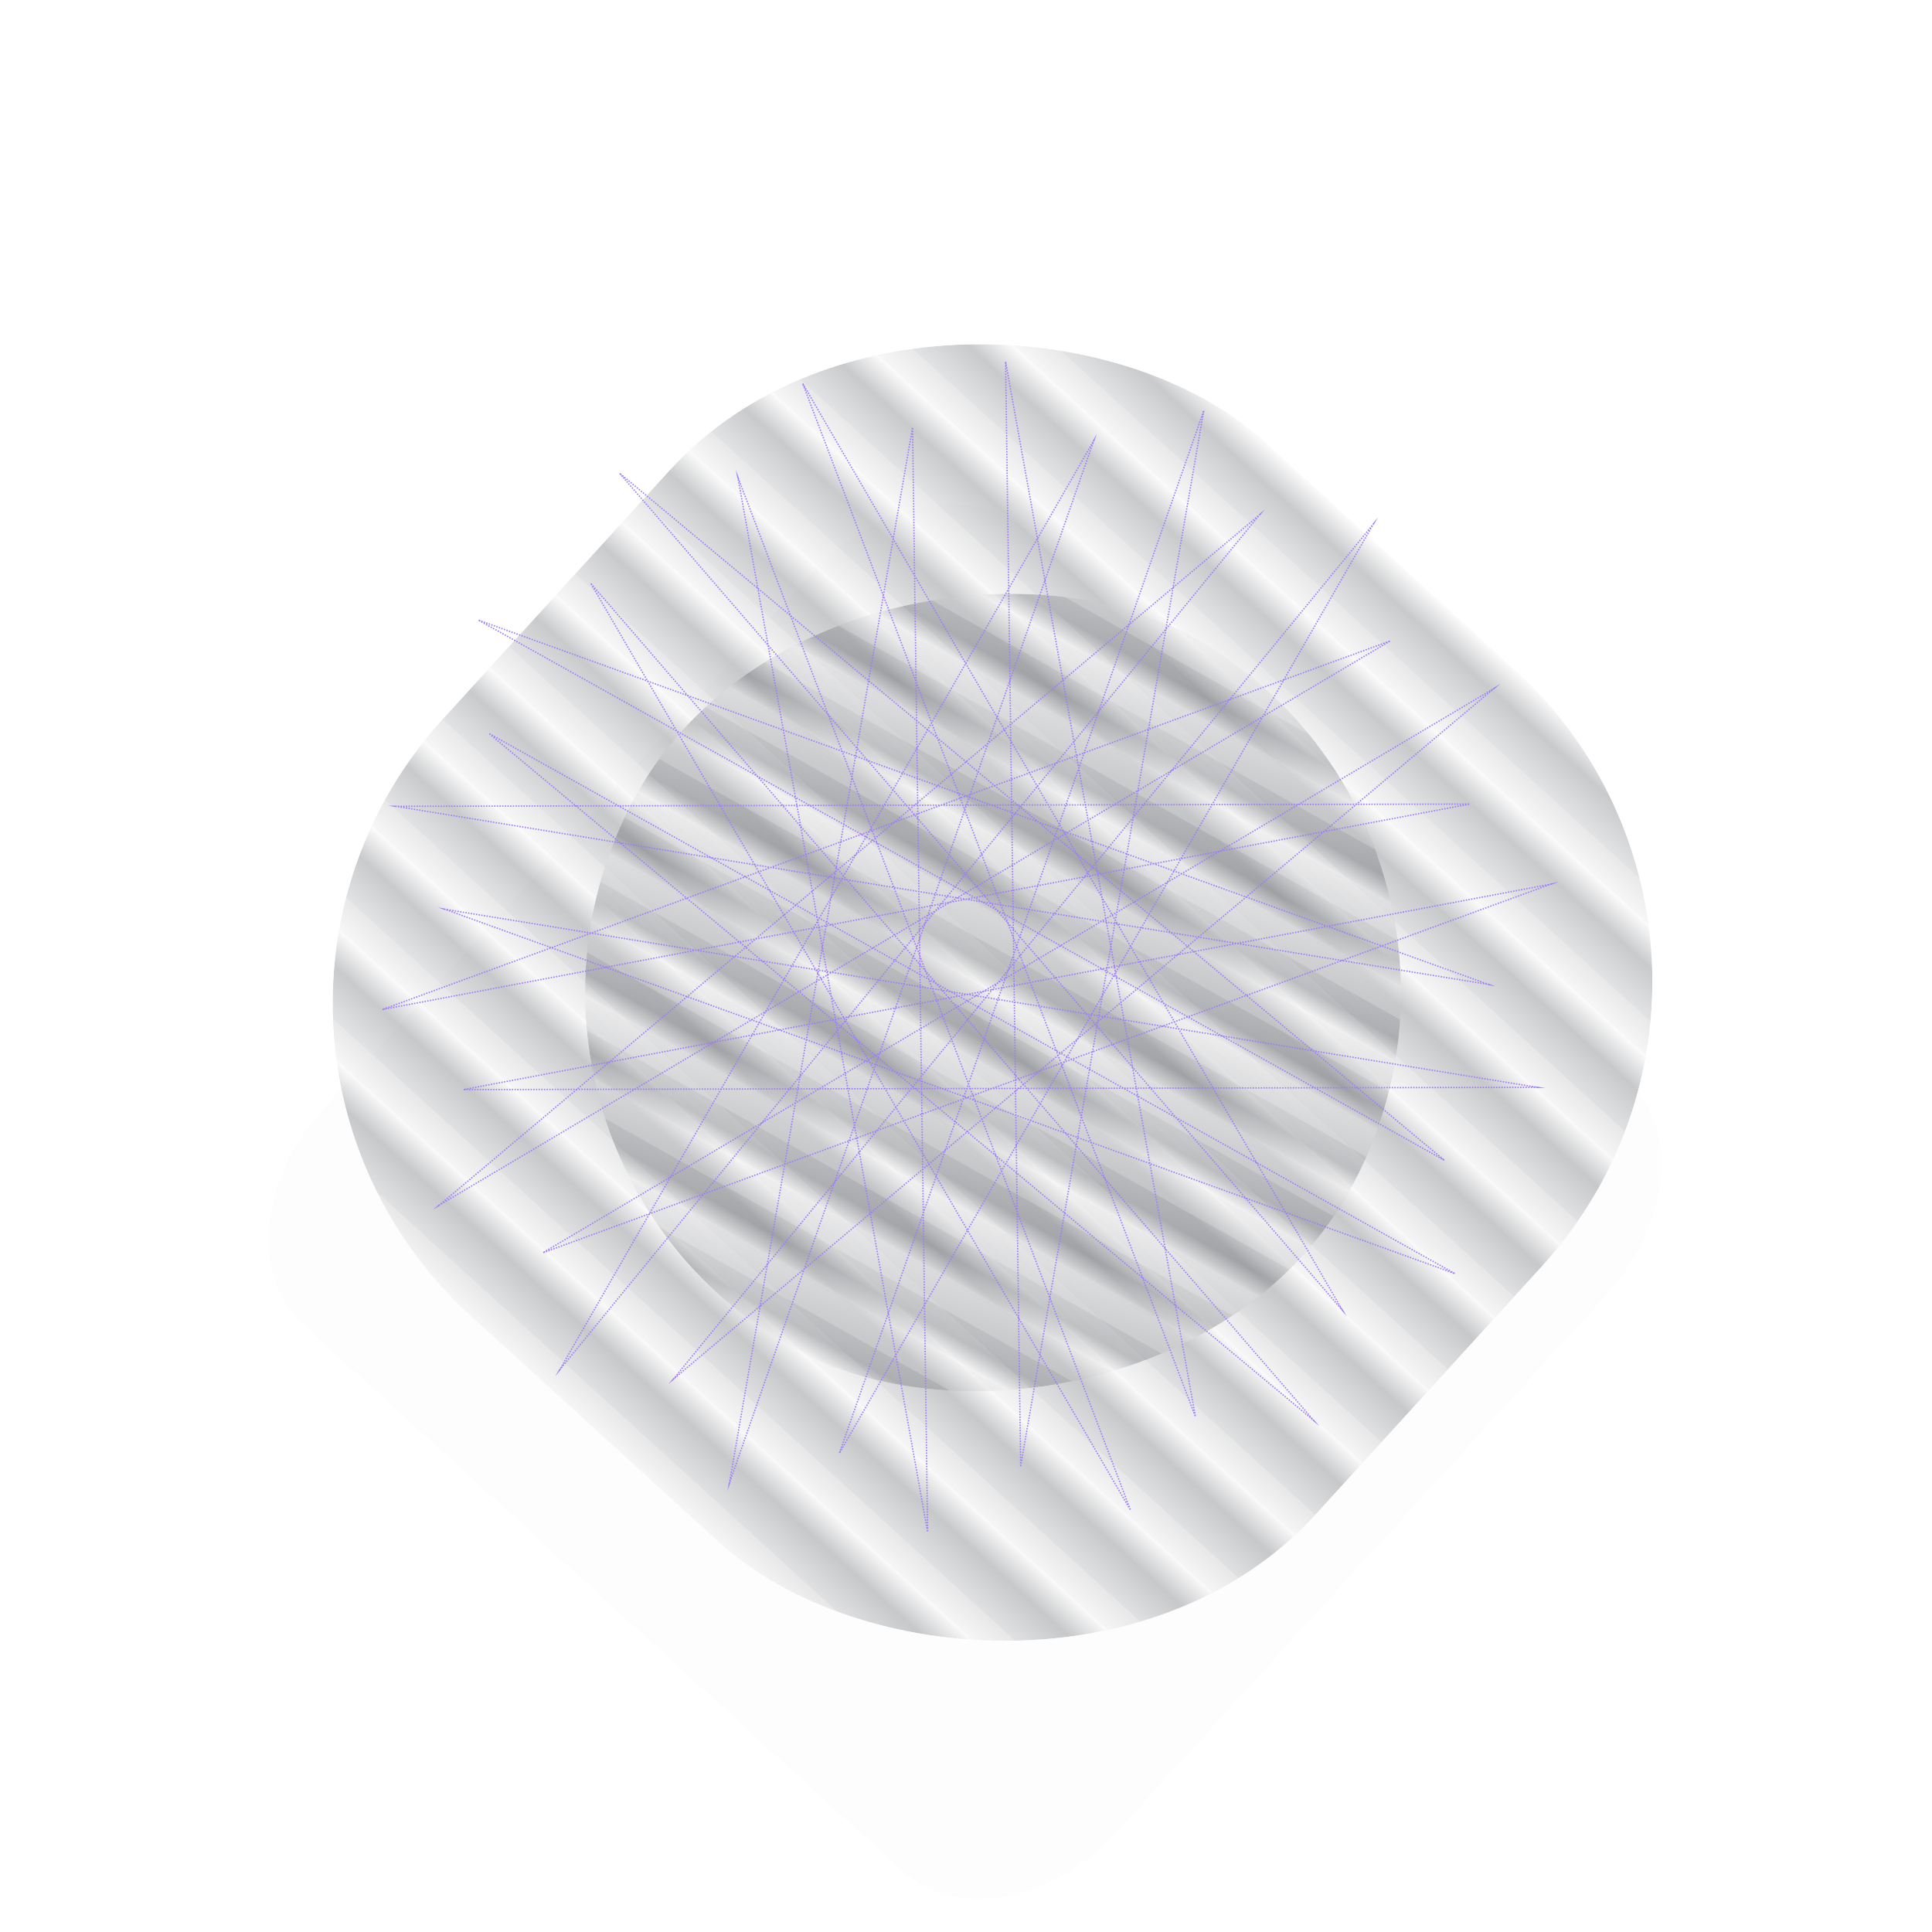 <svg width="549" height="549" viewBox="0 0 549 549" fill="none" xmlns="http://www.w3.org/2000/svg">
<g filter="url(#filter0_biiiiii_203_166)">
<path d="M86.409 309.648C71.124 295.712 73.641 268.064 92.032 247.894L230.979 95.505C249.369 75.336 276.668 70.283 291.953 84.219L462.031 239.295C477.316 253.232 474.798 280.88 456.408 301.05L317.461 453.438C299.071 473.608 271.772 478.661 256.487 464.724L86.409 309.648Z" fill="black" fill-opacity="0.01"/>
</g>
<g filter="url(#filter1_i_203_166)">
<g clip-path="url(#clip0_203_166)">
<rect x="37" y="284.972" width="335.575" height="335.575" rx="120" transform="rotate(-47.642 37 284.972)" fill="#A8A8A8" fill-opacity="0.05"/>
<g filter="url(#filter2_b_203_166)">
<mask id="path-3-inside-1_203_166" fill="white">
<path d="M55.842 264.308L303.814 490.406L284.972 511.071L37 284.972L55.842 264.308Z"/>
</mask>
<path d="M55.842 264.308L303.814 490.406L284.972 511.071L37 284.972L55.842 264.308Z" fill="url(#paint0_linear_203_166)" fill-opacity="0.2" style="mix-blend-mode:overlay"/>
<path d="M290.362 505.159L42.39 279.061L31.61 290.884L279.582 516.982L290.362 505.159Z" fill="white" fill-opacity="0.2" style="mix-blend-mode:overlay" mask="url(#path-3-inside-1_203_166)"/>
</g>
<g filter="url(#filter3_b_203_166)">
<mask id="path-5-inside-2_203_166" fill="white">
<path d="M74.683 243.643L322.655 469.742L303.814 490.406L55.842 264.308L74.683 243.643Z"/>
</mask>
<path d="M74.683 243.643L322.655 469.742L303.814 490.406L55.842 264.308L74.683 243.643Z" fill="url(#paint1_linear_203_166)" fill-opacity="0.2" style="mix-blend-mode:overlay"/>
<path d="M309.204 484.495L61.232 258.396L50.451 270.219L298.424 496.318L309.204 484.495Z" fill="white" fill-opacity="0.2" style="mix-blend-mode:overlay" mask="url(#path-5-inside-2_203_166)"/>
</g>
<g filter="url(#filter4_b_203_166)">
<mask id="path-7-inside-3_203_166" fill="white">
<path d="M93.525 222.979L341.497 449.078L322.655 469.742L74.683 243.643L93.525 222.979Z"/>
</mask>
<path d="M93.525 222.979L341.497 449.078L322.655 469.742L74.683 243.643L93.525 222.979Z" fill="url(#paint2_linear_203_166)" fill-opacity="0.2" style="mix-blend-mode:overlay"/>
<path d="M328.045 463.831L80.073 237.732L69.293 249.555L317.265 475.654L328.045 463.831Z" fill="white" fill-opacity="0.2" style="mix-blend-mode:overlay" mask="url(#path-7-inside-3_203_166)"/>
</g>
<g filter="url(#filter5_b_203_166)">
<mask id="path-9-inside-4_203_166" fill="white">
<path d="M112.366 202.315L360.338 428.413L341.497 449.078L93.525 222.979L112.366 202.315Z"/>
</mask>
<path d="M112.366 202.315L360.338 428.413L341.497 449.078L93.525 222.979L112.366 202.315Z" fill="url(#paint3_linear_203_166)" fill-opacity="0.2" style="mix-blend-mode:overlay"/>
<path d="M346.887 443.166L98.915 217.068L88.135 228.891L336.107 454.989L346.887 443.166Z" fill="white" fill-opacity="0.2" style="mix-blend-mode:overlay" mask="url(#path-9-inside-4_203_166)"/>
</g>
<g filter="url(#filter6_b_203_166)">
<mask id="path-11-inside-5_203_166" fill="white">
<path d="M131.208 181.65L379.18 407.749L360.338 428.413L112.366 202.315L131.208 181.65Z"/>
</mask>
<path d="M131.208 181.65L379.18 407.749L360.338 428.413L112.366 202.315L131.208 181.65Z" fill="url(#paint4_linear_203_166)" fill-opacity="0.2" style="mix-blend-mode:overlay"/>
<path d="M365.728 422.502L117.756 196.403L106.976 208.226L354.948 434.325L365.728 422.502Z" fill="white" fill-opacity="0.2" style="mix-blend-mode:overlay" mask="url(#path-11-inside-5_203_166)"/>
</g>
<g filter="url(#filter7_b_203_166)">
<mask id="path-13-inside-6_203_166" fill="white">
<path d="M150.049 160.986L398.021 387.085L379.18 407.749L131.208 181.65L150.049 160.986Z"/>
</mask>
<path d="M150.049 160.986L398.021 387.085L379.18 407.749L131.208 181.65L150.049 160.986Z" fill="url(#paint5_linear_203_166)" fill-opacity="0.2" style="mix-blend-mode:overlay"/>
<path d="M384.57 401.838L136.598 175.739L125.818 187.562L373.79 413.661L384.57 401.838Z" fill="white" fill-opacity="0.2" style="mix-blend-mode:overlay" mask="url(#path-13-inside-6_203_166)"/>
</g>
<g filter="url(#filter8_b_203_166)">
<mask id="path-15-inside-7_203_166" fill="white">
<path d="M168.891 140.322L416.863 366.42L398.022 387.085L150.049 160.986L168.891 140.322Z"/>
</mask>
<path d="M168.891 140.322L416.863 366.42L398.022 387.085L150.049 160.986L168.891 140.322Z" fill="url(#paint6_linear_203_166)" fill-opacity="0.2" style="mix-blend-mode:overlay"/>
<path d="M403.412 381.173L155.44 155.074L144.659 166.898L392.631 392.996L403.412 381.173Z" fill="white" fill-opacity="0.2" style="mix-blend-mode:overlay" mask="url(#path-15-inside-7_203_166)"/>
</g>
<g filter="url(#filter9_b_203_166)">
<mask id="path-17-inside-8_203_166" fill="white">
<path d="M187.733 119.657L435.705 345.756L416.863 366.42L168.891 140.322L187.733 119.657Z"/>
</mask>
<path d="M187.733 119.657L435.705 345.756L416.863 366.42L168.891 140.322L187.733 119.657Z" fill="url(#paint7_linear_203_166)" fill-opacity="0.2" style="mix-blend-mode:overlay"/>
<path d="M422.253 360.509L174.281 134.41L163.501 146.233L411.473 372.332L422.253 360.509Z" fill="white" fill-opacity="0.2" style="mix-blend-mode:overlay" mask="url(#path-17-inside-8_203_166)"/>
</g>
<g filter="url(#filter10_b_203_166)">
<mask id="path-19-inside-9_203_166" fill="white">
<path d="M206.574 98.993L454.546 325.092L435.705 345.756L187.733 119.657L206.574 98.993Z"/>
</mask>
<path d="M206.574 98.993L454.546 325.092L435.705 345.756L187.733 119.657L206.574 98.993Z" fill="url(#paint8_linear_203_166)" fill-opacity="0.2" style="mix-blend-mode:overlay"/>
<path d="M441.095 339.844L193.123 113.746L182.342 125.569L430.315 351.668L441.095 339.844Z" fill="white" fill-opacity="0.2" style="mix-blend-mode:overlay" mask="url(#path-19-inside-9_203_166)"/>
</g>
<g filter="url(#filter11_b_203_166)">
<mask id="path-21-inside-10_203_166" fill="white">
<path d="M225.416 78.329L473.388 304.427L454.546 325.092L206.574 98.993L225.416 78.329Z"/>
</mask>
<path d="M225.416 78.329L473.388 304.427L454.546 325.092L206.574 98.993L225.416 78.329Z" fill="url(#paint9_linear_203_166)" fill-opacity="0.2" style="mix-blend-mode:overlay"/>
<path d="M459.936 319.18L211.964 93.081L201.184 104.905L449.156 331.003L459.936 319.18Z" fill="white" fill-opacity="0.2" style="mix-blend-mode:overlay" mask="url(#path-21-inside-10_203_166)"/>
</g>
<g filter="url(#filter12_b_203_166)">
<mask id="path-23-inside-11_203_166" fill="white">
<path d="M244.257 57.664L492.229 283.763L473.388 304.427L225.416 78.329L244.257 57.664Z"/>
</mask>
<path d="M244.257 57.664L492.229 283.763L473.388 304.427L225.416 78.329L244.257 57.664Z" fill="url(#paint10_linear_203_166)" fill-opacity="0.2" style="mix-blend-mode:overlay"/>
<path d="M478.778 298.516L230.806 72.417L220.026 84.24L467.998 310.339L478.778 298.516Z" fill="white" fill-opacity="0.2" style="mix-blend-mode:overlay" mask="url(#path-23-inside-11_203_166)"/>
</g>
<g filter="url(#filter13_b_203_166)">
<mask id="path-25-inside-12_203_166" fill="white">
<path d="M263.099 37L511.071 263.099L492.229 283.763L244.257 57.664L263.099 37Z"/>
</mask>
<path d="M263.099 37L511.071 263.099L492.229 283.763L244.257 57.664L263.099 37Z" fill="url(#paint11_linear_203_166)" fill-opacity="0.2" style="mix-blend-mode:overlay"/>
<path d="M497.619 277.851L249.647 51.753L238.867 63.576L486.839 289.675L497.619 277.851Z" fill="white" fill-opacity="0.2" style="mix-blend-mode:overlay" mask="url(#path-25-inside-12_203_166)"/>
</g>
</g>
</g>
<g filter="url(#filter14_i_203_166)">
<g clip-path="url(#clip1_203_166)">
<rect x="432.063" y="229.823" width="231.852" height="231.852" rx="115.926" transform="rotate(119.358 432.063 229.823)" fill="#A8A8A8" fill-opacity="0.05"/>
<g filter="url(#filter15_b_203_166)">
<mask id="path-28-inside-13_203_166" fill="white">
<path d="M422.59 246.663L220.515 132.993L229.987 116.153L432.063 229.823L422.59 246.663Z"/>
</mask>
<path d="M422.59 246.663L220.515 132.993L229.987 116.153L432.063 229.823L422.59 246.663Z" fill="url(#paint12_linear_203_166)" fill-opacity="0.2" style="mix-blend-mode:overlay"/>
<path d="M226.065 123.126L428.141 236.796L435.985 222.851L233.909 109.181L226.065 123.126Z" fill="white" fill-opacity="0.2" style="mix-blend-mode:overlay" mask="url(#path-28-inside-13_203_166)"/>
</g>
<g filter="url(#filter16_b_203_166)">
<mask id="path-30-inside-14_203_166" fill="white">
<path d="M413.118 263.503L211.042 149.833L220.515 132.993L422.59 246.663L413.118 263.503Z"/>
</mask>
<path d="M413.118 263.503L211.042 149.833L220.515 132.993L422.59 246.663L413.118 263.503Z" fill="url(#paint13_linear_203_166)" fill-opacity="0.2" style="mix-blend-mode:overlay"/>
<path d="M216.592 139.966L418.668 253.635L426.512 239.69L224.437 126.02L216.592 139.966Z" fill="white" fill-opacity="0.2" style="mix-blend-mode:overlay" mask="url(#path-30-inside-14_203_166)"/>
</g>
<g filter="url(#filter17_b_203_166)">
<mask id="path-32-inside-15_203_166" fill="white">
<path d="M403.645 280.342L201.57 166.672L211.042 149.833L413.118 263.503L403.645 280.342Z"/>
</mask>
<path d="M403.645 280.342L201.57 166.672L211.042 149.833L413.118 263.503L403.645 280.342Z" fill="url(#paint14_linear_203_166)" fill-opacity="0.2" style="mix-blend-mode:overlay"/>
<path d="M207.12 156.805L409.196 270.475L417.04 256.53L214.964 142.86L207.12 156.805Z" fill="white" fill-opacity="0.2" style="mix-blend-mode:overlay" mask="url(#path-32-inside-15_203_166)"/>
</g>
<g filter="url(#filter18_b_203_166)">
<mask id="path-34-inside-16_203_166" fill="white">
<path d="M394.173 297.182L192.097 183.512L201.57 166.672L403.645 280.342L394.173 297.182Z"/>
</mask>
<path d="M394.173 297.182L192.097 183.512L201.57 166.672L403.645 280.342L394.173 297.182Z" fill="url(#paint15_linear_203_166)" fill-opacity="0.2" style="mix-blend-mode:overlay"/>
<path d="M197.648 173.645L399.723 287.315L407.567 273.37L205.492 159.7L197.648 173.645Z" fill="white" fill-opacity="0.2" style="mix-blend-mode:overlay" mask="url(#path-34-inside-16_203_166)"/>
</g>
<g filter="url(#filter19_b_203_166)">
<mask id="path-36-inside-17_203_166" fill="white">
<path d="M384.7 314.021L182.625 200.351L192.097 183.512L394.173 297.182L384.7 314.021Z"/>
</mask>
<path d="M384.7 314.021L182.625 200.351L192.097 183.512L394.173 297.182L384.7 314.021Z" fill="url(#paint16_linear_203_166)" fill-opacity="0.2" style="mix-blend-mode:overlay"/>
<path d="M188.175 190.484L390.251 304.154L398.095 290.209L196.019 176.539L188.175 190.484Z" fill="white" fill-opacity="0.2" style="mix-blend-mode:overlay" mask="url(#path-36-inside-17_203_166)"/>
</g>
<g filter="url(#filter20_b_203_166)">
<mask id="path-38-inside-18_203_166" fill="white">
<path d="M375.228 330.861L173.152 217.191L182.625 200.351L384.7 314.021L375.228 330.861Z"/>
</mask>
<path d="M375.228 330.861L173.152 217.191L182.625 200.351L384.7 314.021L375.228 330.861Z" fill="url(#paint17_linear_203_166)" fill-opacity="0.2" style="mix-blend-mode:overlay"/>
<path d="M178.703 207.324L380.778 320.994L388.622 307.049L186.547 193.379L178.703 207.324Z" fill="white" fill-opacity="0.2" style="mix-blend-mode:overlay" mask="url(#path-38-inside-18_203_166)"/>
</g>
<g filter="url(#filter21_b_203_166)">
<mask id="path-40-inside-19_203_166" fill="white">
<path d="M365.755 347.701L163.68 234.031L173.152 217.191L375.228 330.861L365.755 347.701Z"/>
</mask>
<path d="M365.755 347.701L163.68 234.031L173.152 217.191L375.228 330.861L365.755 347.701Z" fill="url(#paint18_linear_203_166)" fill-opacity="0.2" style="mix-blend-mode:overlay"/>
<path d="M169.23 224.164L371.306 337.834L379.15 323.888L177.074 210.219L169.23 224.164Z" fill="white" fill-opacity="0.2" style="mix-blend-mode:overlay" mask="url(#path-40-inside-19_203_166)"/>
</g>
<g filter="url(#filter22_b_203_166)">
<mask id="path-42-inside-20_203_166" fill="white">
<path d="M356.283 364.54L154.207 250.87L163.68 234.031L365.755 347.701L356.283 364.54Z"/>
</mask>
<path d="M356.283 364.54L154.207 250.87L163.68 234.031L365.755 347.701L356.283 364.54Z" fill="url(#paint19_linear_203_166)" fill-opacity="0.2" style="mix-blend-mode:overlay"/>
<path d="M159.758 241.003L361.833 354.673L369.677 340.728L167.602 227.058L159.758 241.003Z" fill="white" fill-opacity="0.2" style="mix-blend-mode:overlay" mask="url(#path-42-inside-20_203_166)"/>
</g>
<g filter="url(#filter23_b_203_166)">
<mask id="path-44-inside-21_203_166" fill="white">
<path d="M346.81 381.38L144.735 267.71L154.207 250.87L356.283 364.54L346.81 381.38Z"/>
</mask>
<path d="M346.81 381.38L144.735 267.71L154.207 250.87L356.283 364.54L346.81 381.38Z" fill="url(#paint20_linear_203_166)" fill-opacity="0.2" style="mix-blend-mode:overlay"/>
<path d="M150.285 257.843L352.361 371.513L360.205 357.568L158.129 243.898L150.285 257.843Z" fill="white" fill-opacity="0.2" style="mix-blend-mode:overlay" mask="url(#path-44-inside-21_203_166)"/>
</g>
<g filter="url(#filter24_b_203_166)">
<mask id="path-46-inside-22_203_166" fill="white">
<path d="M337.338 398.22L135.262 284.55L144.735 267.71L346.81 381.38L337.338 398.22Z"/>
</mask>
<path d="M337.338 398.22L135.262 284.55L144.735 267.71L346.81 381.38L337.338 398.22Z" fill="url(#paint21_linear_203_166)" fill-opacity="0.2" style="mix-blend-mode:overlay"/>
<path d="M140.813 274.683L342.888 388.352L350.732 374.407L148.657 260.737L140.813 274.683Z" fill="white" fill-opacity="0.2" style="mix-blend-mode:overlay" mask="url(#path-46-inside-22_203_166)"/>
</g>
<g filter="url(#filter25_b_203_166)">
<mask id="path-48-inside-23_203_166" fill="white">
<path d="M327.865 415.059L125.79 301.389L135.262 284.55L337.338 398.22L327.865 415.059Z"/>
</mask>
<path d="M327.865 415.059L125.79 301.389L135.262 284.55L337.338 398.22L327.865 415.059Z" fill="url(#paint22_linear_203_166)" fill-opacity="0.2" style="mix-blend-mode:overlay"/>
<path d="M131.34 291.522L333.416 405.192L341.26 391.247L139.184 277.577L131.34 291.522Z" fill="white" fill-opacity="0.2" style="mix-blend-mode:overlay" mask="url(#path-48-inside-23_203_166)"/>
</g>
<g filter="url(#filter26_b_203_166)">
<mask id="path-50-inside-24_203_166" fill="white">
<path d="M318.393 431.899L116.317 318.229L125.79 301.389L327.865 415.059L318.393 431.899Z"/>
</mask>
<path d="M318.393 431.899L116.317 318.229L125.79 301.389L327.865 415.059L318.393 431.899Z" fill="url(#paint23_linear_203_166)" fill-opacity="0.2" style="mix-blend-mode:overlay"/>
<path d="M121.868 308.362L323.943 422.032L331.787 408.087L129.712 294.417L121.868 308.362Z" fill="white" fill-opacity="0.2" style="mix-blend-mode:overlay" mask="url(#path-50-inside-24_203_166)"/>
</g>
</g>
</g>
<g filter="url(#filter27_biiiiii_203_166)">
<rect x="380.811" y="380.527" width="213.548" height="213.548" rx="106.774" transform="rotate(-180 380.811 380.527)" fill="white" fill-opacity="0.01"/>
</g>
<path fill-rule="evenodd" clip-rule="evenodd" d="M290.03 416.643L342.076 116.649L238.523 412.931L390.269 148.898L191.378 391.866L424.519 195.64L154.278 355.987L440.696 251.236L131.7 309.623L436.847 308.98L126.367 258.365L413.438 361.909L138.921 208.396L373.293 403.637L167.85 165.742L321.252 429.133L209.662 135.55L263.593 435.32L259.316 121.459L207.27 421.453L310.823 125.171L159.077 389.204L357.968 146.236L124.827 342.462L395.068 182.115L108.65 286.867L417.646 228.479L112.499 229.122L422.979 279.737L135.908 176.193L410.425 329.706L176.053 134.465L381.496 372.36L228.094 108.969L339.684 402.552L285.753 102.782L290.03 416.643Z" stroke="#9C7BFF" stroke-width="0.378" stroke-miterlimit="22.926" stroke-dasharray="0.38 0.38"/>
<defs>
<filter id="filter0_biiiiii_203_166" x="-23.592" y="-23.655" width="595.624" height="596.253" filterUnits="userSpaceOnUse" color-interpolation-filters="sRGB">
<feFlood flood-opacity="0" result="BackgroundImageFix"/>
<feGaussianBlur in="BackgroundImageFix" stdDeviation="50"/>
<feComposite in2="SourceAlpha" operator="in" result="effect1_backgroundBlur_203_166"/>
<feBlend mode="normal" in="SourceGraphic" in2="effect1_backgroundBlur_203_166" result="shape"/>
<feColorMatrix in="SourceAlpha" type="matrix" values="0 0 0 0 0 0 0 0 0 0 0 0 0 0 0 0 0 0 127 0" result="hardAlpha"/>
<feOffset dy="1"/>
<feGaussianBlur stdDeviation="20"/>
<feComposite in2="hardAlpha" operator="arithmetic" k2="-1" k3="1"/>
<feColorMatrix type="matrix" values="0 0 0 0 0.89 0 0 0 0 0.929 0 0 0 0 0.937 0 0 0 0.2 0"/>
<feBlend mode="normal" in2="shape" result="effect2_innerShadow_203_166"/>
<feColorMatrix in="SourceAlpha" type="matrix" values="0 0 0 0 0 0 0 0 0 0 0 0 0 0 0 0 0 0 127 0" result="hardAlpha"/>
<feOffset dy="4"/>
<feGaussianBlur stdDeviation="9"/>
<feComposite in2="hardAlpha" operator="arithmetic" k2="-1" k3="1"/>
<feColorMatrix type="matrix" values="0 0 0 0 0.604 0 0 0 0 0.573 0 0 0 0 0.824 0 0 0 0.3 0"/>
<feBlend mode="normal" in2="effect2_innerShadow_203_166" result="effect3_innerShadow_203_166"/>
<feColorMatrix in="SourceAlpha" type="matrix" values="0 0 0 0 0 0 0 0 0 0 0 0 0 0 0 0 0 0 127 0" result="hardAlpha"/>
<feOffset dy="98"/>
<feGaussianBlur stdDeviation="50"/>
<feComposite in2="hardAlpha" operator="arithmetic" k2="-1" k3="1"/>
<feColorMatrix type="matrix" values="0 0 0 0 0.792 0 0 0 0 0.675 0 0 0 0 1 0 0 0 0.3 0"/>
<feBlend mode="normal" in2="effect3_innerShadow_203_166" result="effect4_innerShadow_203_166"/>
<feColorMatrix in="SourceAlpha" type="matrix" values="0 0 0 0 0 0 0 0 0 0 0 0 0 0 0 0 0 0 127 0" result="hardAlpha"/>
<feOffset dy="-82"/>
<feGaussianBlur stdDeviation="34"/>
<feComposite in2="hardAlpha" operator="arithmetic" k2="-1" k3="1"/>
<feColorMatrix type="matrix" values="0 0 0 0 0.376 0 0 0 0 0.267 0 0 0 0 0.565 0 0 0 0.3 0"/>
<feBlend mode="normal" in2="effect4_innerShadow_203_166" result="effect5_innerShadow_203_166"/>
<feColorMatrix in="SourceAlpha" type="matrix" values="0 0 0 0 0 0 0 0 0 0 0 0 0 0 0 0 0 0 127 0" result="hardAlpha"/>
<feOffset dy="7"/>
<feGaussianBlur stdDeviation="5.5"/>
<feComposite in2="hardAlpha" operator="arithmetic" k2="-1" k3="1"/>
<feColorMatrix type="matrix" values="0 0 0 0 1 0 0 0 0 1 0 0 0 0 1 0 0 0 1 0"/>
<feBlend mode="normal" in2="effect5_innerShadow_203_166" result="effect6_innerShadow_203_166"/>
<feColorMatrix in="SourceAlpha" type="matrix" values="0 0 0 0 0 0 0 0 0 0 0 0 0 0 0 0 0 0 127 0" result="hardAlpha"/>
<feOffset dy="39"/>
<feGaussianBlur stdDeviation="28"/>
<feComposite in2="hardAlpha" operator="arithmetic" k2="-1" k3="1"/>
<feColorMatrix type="matrix" values="0 0 0 0 1 0 0 0 0 1 0 0 0 0 1 0 0 0 0.5 0"/>
<feBlend mode="normal" in2="effect6_innerShadow_203_166" result="effect7_innerShadow_203_166"/>
</filter>
<filter id="filter1_i_203_166" x="37" y="37" width="478.071" height="478.071" filterUnits="userSpaceOnUse" color-interpolation-filters="sRGB">
<feFlood flood-opacity="0" result="BackgroundImageFix"/>
<feBlend mode="normal" in="SourceGraphic" in2="BackgroundImageFix" result="shape"/>
<feColorMatrix in="SourceAlpha" type="matrix" values="0 0 0 0 0 0 0 0 0 0 0 0 0 0 0 0 0 0 127 0" result="hardAlpha"/>
<feOffset dx="8" dy="8"/>
<feGaussianBlur stdDeviation="2"/>
<feComposite in2="hardAlpha" operator="arithmetic" k2="-1" k3="1"/>
<feColorMatrix type="matrix" values="0 0 0 0 1 0 0 0 0 1 0 0 0 0 1 0 0 0 0.3 0"/>
<feBlend mode="overlay" in2="shape" result="effect1_innerShadow_203_166"/>
</filter>
<filter id="filter2_b_203_166" x="-363" y="-135.692" width="1066.81" height="1046.76" filterUnits="userSpaceOnUse" color-interpolation-filters="sRGB">
<feFlood flood-opacity="0" result="BackgroundImageFix"/>
<feGaussianBlur in="BackgroundImageFix" stdDeviation="200"/>
<feComposite in2="SourceAlpha" operator="in" result="effect1_backgroundBlur_203_166"/>
<feBlend mode="normal" in="SourceGraphic" in2="effect1_backgroundBlur_203_166" result="shape"/>
</filter>
<filter id="filter3_b_203_166" x="-344.158" y="-156.357" width="1066.81" height="1046.76" filterUnits="userSpaceOnUse" color-interpolation-filters="sRGB">
<feFlood flood-opacity="0" result="BackgroundImageFix"/>
<feGaussianBlur in="BackgroundImageFix" stdDeviation="200"/>
<feComposite in2="SourceAlpha" operator="in" result="effect1_backgroundBlur_203_166"/>
<feBlend mode="normal" in="SourceGraphic" in2="effect1_backgroundBlur_203_166" result="shape"/>
</filter>
<filter id="filter4_b_203_166" x="-325.317" y="-177.021" width="1066.81" height="1046.76" filterUnits="userSpaceOnUse" color-interpolation-filters="sRGB">
<feFlood flood-opacity="0" result="BackgroundImageFix"/>
<feGaussianBlur in="BackgroundImageFix" stdDeviation="200"/>
<feComposite in2="SourceAlpha" operator="in" result="effect1_backgroundBlur_203_166"/>
<feBlend mode="normal" in="SourceGraphic" in2="effect1_backgroundBlur_203_166" result="shape"/>
</filter>
<filter id="filter5_b_203_166" x="-306.475" y="-197.685" width="1066.81" height="1046.76" filterUnits="userSpaceOnUse" color-interpolation-filters="sRGB">
<feFlood flood-opacity="0" result="BackgroundImageFix"/>
<feGaussianBlur in="BackgroundImageFix" stdDeviation="200"/>
<feComposite in2="SourceAlpha" operator="in" result="effect1_backgroundBlur_203_166"/>
<feBlend mode="normal" in="SourceGraphic" in2="effect1_backgroundBlur_203_166" result="shape"/>
</filter>
<filter id="filter6_b_203_166" x="-287.634" y="-218.35" width="1066.81" height="1046.76" filterUnits="userSpaceOnUse" color-interpolation-filters="sRGB">
<feFlood flood-opacity="0" result="BackgroundImageFix"/>
<feGaussianBlur in="BackgroundImageFix" stdDeviation="200"/>
<feComposite in2="SourceAlpha" operator="in" result="effect1_backgroundBlur_203_166"/>
<feBlend mode="normal" in="SourceGraphic" in2="effect1_backgroundBlur_203_166" result="shape"/>
</filter>
<filter id="filter7_b_203_166" x="-268.792" y="-239.014" width="1066.81" height="1046.76" filterUnits="userSpaceOnUse" color-interpolation-filters="sRGB">
<feFlood flood-opacity="0" result="BackgroundImageFix"/>
<feGaussianBlur in="BackgroundImageFix" stdDeviation="200"/>
<feComposite in2="SourceAlpha" operator="in" result="effect1_backgroundBlur_203_166"/>
<feBlend mode="normal" in="SourceGraphic" in2="effect1_backgroundBlur_203_166" result="shape"/>
</filter>
<filter id="filter8_b_203_166" x="-249.951" y="-259.678" width="1066.81" height="1046.76" filterUnits="userSpaceOnUse" color-interpolation-filters="sRGB">
<feFlood flood-opacity="0" result="BackgroundImageFix"/>
<feGaussianBlur in="BackgroundImageFix" stdDeviation="200"/>
<feComposite in2="SourceAlpha" operator="in" result="effect1_backgroundBlur_203_166"/>
<feBlend mode="normal" in="SourceGraphic" in2="effect1_backgroundBlur_203_166" result="shape"/>
</filter>
<filter id="filter9_b_203_166" x="-231.109" y="-280.343" width="1066.81" height="1046.76" filterUnits="userSpaceOnUse" color-interpolation-filters="sRGB">
<feFlood flood-opacity="0" result="BackgroundImageFix"/>
<feGaussianBlur in="BackgroundImageFix" stdDeviation="200"/>
<feComposite in2="SourceAlpha" operator="in" result="effect1_backgroundBlur_203_166"/>
<feBlend mode="normal" in="SourceGraphic" in2="effect1_backgroundBlur_203_166" result="shape"/>
</filter>
<filter id="filter10_b_203_166" x="-212.267" y="-301.007" width="1066.81" height="1046.76" filterUnits="userSpaceOnUse" color-interpolation-filters="sRGB">
<feFlood flood-opacity="0" result="BackgroundImageFix"/>
<feGaussianBlur in="BackgroundImageFix" stdDeviation="200"/>
<feComposite in2="SourceAlpha" operator="in" result="effect1_backgroundBlur_203_166"/>
<feBlend mode="normal" in="SourceGraphic" in2="effect1_backgroundBlur_203_166" result="shape"/>
</filter>
<filter id="filter11_b_203_166" x="-193.426" y="-321.671" width="1066.81" height="1046.76" filterUnits="userSpaceOnUse" color-interpolation-filters="sRGB">
<feFlood flood-opacity="0" result="BackgroundImageFix"/>
<feGaussianBlur in="BackgroundImageFix" stdDeviation="200"/>
<feComposite in2="SourceAlpha" operator="in" result="effect1_backgroundBlur_203_166"/>
<feBlend mode="normal" in="SourceGraphic" in2="effect1_backgroundBlur_203_166" result="shape"/>
</filter>
<filter id="filter12_b_203_166" x="-174.584" y="-342.336" width="1066.81" height="1046.76" filterUnits="userSpaceOnUse" color-interpolation-filters="sRGB">
<feFlood flood-opacity="0" result="BackgroundImageFix"/>
<feGaussianBlur in="BackgroundImageFix" stdDeviation="200"/>
<feComposite in2="SourceAlpha" operator="in" result="effect1_backgroundBlur_203_166"/>
<feBlend mode="normal" in="SourceGraphic" in2="effect1_backgroundBlur_203_166" result="shape"/>
</filter>
<filter id="filter13_b_203_166" x="-155.743" y="-363" width="1066.81" height="1046.76" filterUnits="userSpaceOnUse" color-interpolation-filters="sRGB">
<feFlood flood-opacity="0" result="BackgroundImageFix"/>
<feGaussianBlur in="BackgroundImageFix" stdDeviation="200"/>
<feComposite in2="SourceAlpha" operator="in" result="effect1_backgroundBlur_203_166"/>
<feBlend mode="normal" in="SourceGraphic" in2="effect1_backgroundBlur_203_166" result="shape"/>
</filter>
<filter id="filter14_i_203_166" x="116.317" y="116.153" width="319.745" height="319.745" filterUnits="userSpaceOnUse" color-interpolation-filters="sRGB">
<feFlood flood-opacity="0" result="BackgroundImageFix"/>
<feBlend mode="normal" in="SourceGraphic" in2="BackgroundImageFix" result="shape"/>
<feColorMatrix in="SourceAlpha" type="matrix" values="0 0 0 0 0 0 0 0 0 0 0 0 0 0 0 0 0 0 127 0" result="hardAlpha"/>
<feOffset dx="8" dy="8"/>
<feGaussianBlur stdDeviation="2"/>
<feComposite in2="hardAlpha" operator="arithmetic" k2="-1" k3="1"/>
<feColorMatrix type="matrix" values="0 0 0 0 1 0 0 0 0 1 0 0 0 0 1 0 0 0 0.3 0"/>
<feBlend mode="overlay" in2="shape" result="effect1_innerShadow_203_166"/>
</filter>
<filter id="filter15_b_203_166" x="-179.485" y="-283.847" width="1011.55" height="930.51" filterUnits="userSpaceOnUse" color-interpolation-filters="sRGB">
<feFlood flood-opacity="0" result="BackgroundImageFix"/>
<feGaussianBlur in="BackgroundImageFix" stdDeviation="200"/>
<feComposite in2="SourceAlpha" operator="in" result="effect1_backgroundBlur_203_166"/>
<feBlend mode="normal" in="SourceGraphic" in2="effect1_backgroundBlur_203_166" result="shape"/>
</filter>
<filter id="filter16_b_203_166" x="-188.958" y="-267.007" width="1011.55" height="930.51" filterUnits="userSpaceOnUse" color-interpolation-filters="sRGB">
<feFlood flood-opacity="0" result="BackgroundImageFix"/>
<feGaussianBlur in="BackgroundImageFix" stdDeviation="200"/>
<feComposite in2="SourceAlpha" operator="in" result="effect1_backgroundBlur_203_166"/>
<feBlend mode="normal" in="SourceGraphic" in2="effect1_backgroundBlur_203_166" result="shape"/>
</filter>
<filter id="filter17_b_203_166" x="-198.43" y="-250.167" width="1011.55" height="930.51" filterUnits="userSpaceOnUse" color-interpolation-filters="sRGB">
<feFlood flood-opacity="0" result="BackgroundImageFix"/>
<feGaussianBlur in="BackgroundImageFix" stdDeviation="200"/>
<feComposite in2="SourceAlpha" operator="in" result="effect1_backgroundBlur_203_166"/>
<feBlend mode="normal" in="SourceGraphic" in2="effect1_backgroundBlur_203_166" result="shape"/>
</filter>
<filter id="filter18_b_203_166" x="-207.903" y="-233.328" width="1011.55" height="930.51" filterUnits="userSpaceOnUse" color-interpolation-filters="sRGB">
<feFlood flood-opacity="0" result="BackgroundImageFix"/>
<feGaussianBlur in="BackgroundImageFix" stdDeviation="200"/>
<feComposite in2="SourceAlpha" operator="in" result="effect1_backgroundBlur_203_166"/>
<feBlend mode="normal" in="SourceGraphic" in2="effect1_backgroundBlur_203_166" result="shape"/>
</filter>
<filter id="filter19_b_203_166" x="-217.375" y="-216.488" width="1011.55" height="930.51" filterUnits="userSpaceOnUse" color-interpolation-filters="sRGB">
<feFlood flood-opacity="0" result="BackgroundImageFix"/>
<feGaussianBlur in="BackgroundImageFix" stdDeviation="200"/>
<feComposite in2="SourceAlpha" operator="in" result="effect1_backgroundBlur_203_166"/>
<feBlend mode="normal" in="SourceGraphic" in2="effect1_backgroundBlur_203_166" result="shape"/>
</filter>
<filter id="filter20_b_203_166" x="-226.848" y="-199.649" width="1011.55" height="930.51" filterUnits="userSpaceOnUse" color-interpolation-filters="sRGB">
<feFlood flood-opacity="0" result="BackgroundImageFix"/>
<feGaussianBlur in="BackgroundImageFix" stdDeviation="200"/>
<feComposite in2="SourceAlpha" operator="in" result="effect1_backgroundBlur_203_166"/>
<feBlend mode="normal" in="SourceGraphic" in2="effect1_backgroundBlur_203_166" result="shape"/>
</filter>
<filter id="filter21_b_203_166" x="-236.32" y="-182.809" width="1011.55" height="930.51" filterUnits="userSpaceOnUse" color-interpolation-filters="sRGB">
<feFlood flood-opacity="0" result="BackgroundImageFix"/>
<feGaussianBlur in="BackgroundImageFix" stdDeviation="200"/>
<feComposite in2="SourceAlpha" operator="in" result="effect1_backgroundBlur_203_166"/>
<feBlend mode="normal" in="SourceGraphic" in2="effect1_backgroundBlur_203_166" result="shape"/>
</filter>
<filter id="filter22_b_203_166" x="-245.793" y="-165.969" width="1011.55" height="930.51" filterUnits="userSpaceOnUse" color-interpolation-filters="sRGB">
<feFlood flood-opacity="0" result="BackgroundImageFix"/>
<feGaussianBlur in="BackgroundImageFix" stdDeviation="200"/>
<feComposite in2="SourceAlpha" operator="in" result="effect1_backgroundBlur_203_166"/>
<feBlend mode="normal" in="SourceGraphic" in2="effect1_backgroundBlur_203_166" result="shape"/>
</filter>
<filter id="filter23_b_203_166" x="-255.265" y="-149.13" width="1011.55" height="930.51" filterUnits="userSpaceOnUse" color-interpolation-filters="sRGB">
<feFlood flood-opacity="0" result="BackgroundImageFix"/>
<feGaussianBlur in="BackgroundImageFix" stdDeviation="200"/>
<feComposite in2="SourceAlpha" operator="in" result="effect1_backgroundBlur_203_166"/>
<feBlend mode="normal" in="SourceGraphic" in2="effect1_backgroundBlur_203_166" result="shape"/>
</filter>
<filter id="filter24_b_203_166" x="-264.738" y="-132.29" width="1011.55" height="930.51" filterUnits="userSpaceOnUse" color-interpolation-filters="sRGB">
<feFlood flood-opacity="0" result="BackgroundImageFix"/>
<feGaussianBlur in="BackgroundImageFix" stdDeviation="200"/>
<feComposite in2="SourceAlpha" operator="in" result="effect1_backgroundBlur_203_166"/>
<feBlend mode="normal" in="SourceGraphic" in2="effect1_backgroundBlur_203_166" result="shape"/>
</filter>
<filter id="filter25_b_203_166" x="-274.21" y="-115.45" width="1011.55" height="930.51" filterUnits="userSpaceOnUse" color-interpolation-filters="sRGB">
<feFlood flood-opacity="0" result="BackgroundImageFix"/>
<feGaussianBlur in="BackgroundImageFix" stdDeviation="200"/>
<feComposite in2="SourceAlpha" operator="in" result="effect1_backgroundBlur_203_166"/>
<feBlend mode="normal" in="SourceGraphic" in2="effect1_backgroundBlur_203_166" result="shape"/>
</filter>
<filter id="filter26_b_203_166" x="-283.683" y="-98.611" width="1011.55" height="930.51" filterUnits="userSpaceOnUse" color-interpolation-filters="sRGB">
<feFlood flood-opacity="0" result="BackgroundImageFix"/>
<feGaussianBlur in="BackgroundImageFix" stdDeviation="200"/>
<feComposite in2="SourceAlpha" operator="in" result="effect1_backgroundBlur_203_166"/>
<feBlend mode="normal" in="SourceGraphic" in2="effect1_backgroundBlur_203_166" result="shape"/>
</filter>
<filter id="filter27_biiiiii_203_166" x="67.263" y="66.979" width="413.548" height="413.548" filterUnits="userSpaceOnUse" color-interpolation-filters="sRGB">
<feFlood flood-opacity="0" result="BackgroundImageFix"/>
<feGaussianBlur in="BackgroundImageFix" stdDeviation="50"/>
<feComposite in2="SourceAlpha" operator="in" result="effect1_backgroundBlur_203_166"/>
<feBlend mode="normal" in="SourceGraphic" in2="effect1_backgroundBlur_203_166" result="shape"/>
<feColorMatrix in="SourceAlpha" type="matrix" values="0 0 0 0 0 0 0 0 0 0 0 0 0 0 0 0 0 0 127 0" result="hardAlpha"/>
<feOffset dy="1"/>
<feGaussianBlur stdDeviation="20"/>
<feComposite in2="hardAlpha" operator="arithmetic" k2="-1" k3="1"/>
<feColorMatrix type="matrix" values="0 0 0 0 0.89 0 0 0 0 0.929 0 0 0 0 0.937 0 0 0 0.2 0"/>
<feBlend mode="normal" in2="shape" result="effect2_innerShadow_203_166"/>
<feColorMatrix in="SourceAlpha" type="matrix" values="0 0 0 0 0 0 0 0 0 0 0 0 0 0 0 0 0 0 127 0" result="hardAlpha"/>
<feOffset dy="4"/>
<feGaussianBlur stdDeviation="9"/>
<feComposite in2="hardAlpha" operator="arithmetic" k2="-1" k3="1"/>
<feColorMatrix type="matrix" values="0 0 0 0 0.604 0 0 0 0 0.573 0 0 0 0 0.824 0 0 0 0.3 0"/>
<feBlend mode="normal" in2="effect2_innerShadow_203_166" result="effect3_innerShadow_203_166"/>
<feColorMatrix in="SourceAlpha" type="matrix" values="0 0 0 0 0 0 0 0 0 0 0 0 0 0 0 0 0 0 127 0" result="hardAlpha"/>
<feOffset dy="98"/>
<feGaussianBlur stdDeviation="50"/>
<feComposite in2="hardAlpha" operator="arithmetic" k2="-1" k3="1"/>
<feColorMatrix type="matrix" values="0 0 0 0 0.792 0 0 0 0 0.675 0 0 0 0 1 0 0 0 0.3 0"/>
<feBlend mode="normal" in2="effect3_innerShadow_203_166" result="effect4_innerShadow_203_166"/>
<feColorMatrix in="SourceAlpha" type="matrix" values="0 0 0 0 0 0 0 0 0 0 0 0 0 0 0 0 0 0 127 0" result="hardAlpha"/>
<feOffset dy="-82"/>
<feGaussianBlur stdDeviation="34"/>
<feComposite in2="hardAlpha" operator="arithmetic" k2="-1" k3="1"/>
<feColorMatrix type="matrix" values="0 0 0 0 0.376 0 0 0 0 0.267 0 0 0 0 0.565 0 0 0 0.3 0"/>
<feBlend mode="normal" in2="effect4_innerShadow_203_166" result="effect5_innerShadow_203_166"/>
<feColorMatrix in="SourceAlpha" type="matrix" values="0 0 0 0 0 0 0 0 0 0 0 0 0 0 0 0 0 0 127 0" result="hardAlpha"/>
<feOffset dy="7"/>
<feGaussianBlur stdDeviation="5.5"/>
<feComposite in2="hardAlpha" operator="arithmetic" k2="-1" k3="1"/>
<feColorMatrix type="matrix" values="0 0 0 0 1 0 0 0 0 1 0 0 0 0 1 0 0 0 1 0"/>
<feBlend mode="normal" in2="effect5_innerShadow_203_166" result="effect6_innerShadow_203_166"/>
<feColorMatrix in="SourceAlpha" type="matrix" values="0 0 0 0 0 0 0 0 0 0 0 0 0 0 0 0 0 0 127 0" result="hardAlpha"/>
<feOffset dy="39"/>
<feGaussianBlur stdDeviation="28"/>
<feComposite in2="hardAlpha" operator="arithmetic" k2="-1" k3="1"/>
<feColorMatrix type="matrix" values="0 0 0 0 1 0 0 0 0 1 0 0 0 0 1 0 0 0 0.5 0"/>
<feBlend mode="normal" in2="effect6_innerShadow_203_166" result="effect7_innerShadow_203_166"/>
</filter>
<linearGradient id="paint0_linear_203_166" x1="179.828" y1="377.357" x2="158.975" y2="400.227" gradientUnits="userSpaceOnUse">
<stop offset="0" stop-color="white"/>
<stop offset="0.281" stop-color="#040914"/>
<stop offset="1" stop-color="white"/>
</linearGradient>
<linearGradient id="paint1_linear_203_166" x1="198.669" y1="356.693" x2="177.816" y2="379.563" gradientUnits="userSpaceOnUse">
<stop offset="0" stop-color="white"/>
<stop offset="0.281" stop-color="#040914"/>
<stop offset="1" stop-color="white"/>
</linearGradient>
<linearGradient id="paint2_linear_203_166" x1="217.511" y1="336.028" x2="196.658" y2="358.899" gradientUnits="userSpaceOnUse">
<stop offset="0" stop-color="white"/>
<stop offset="0.281" stop-color="#040914"/>
<stop offset="1" stop-color="white"/>
</linearGradient>
<linearGradient id="paint3_linear_203_166" x1="236.352" y1="315.364" x2="215.499" y2="338.234" gradientUnits="userSpaceOnUse">
<stop offset="0" stop-color="white"/>
<stop offset="0.281" stop-color="#040914"/>
<stop offset="1" stop-color="white"/>
</linearGradient>
<linearGradient id="paint4_linear_203_166" x1="255.194" y1="294.7" x2="234.341" y2="317.57" gradientUnits="userSpaceOnUse">
<stop offset="0" stop-color="white"/>
<stop offset="0.281" stop-color="#040914"/>
<stop offset="1" stop-color="white"/>
</linearGradient>
<linearGradient id="paint5_linear_203_166" x1="274.035" y1="274.035" x2="253.182" y2="296.906" gradientUnits="userSpaceOnUse">
<stop offset="0" stop-color="white"/>
<stop offset="0.281" stop-color="#040914"/>
<stop offset="1" stop-color="white"/>
</linearGradient>
<linearGradient id="paint6_linear_203_166" x1="292.877" y1="253.371" x2="272.024" y2="276.241" gradientUnits="userSpaceOnUse">
<stop offset="0" stop-color="white"/>
<stop offset="0.281" stop-color="#040914"/>
<stop offset="1" stop-color="white"/>
</linearGradient>
<linearGradient id="paint7_linear_203_166" x1="311.719" y1="232.707" x2="290.866" y2="255.577" gradientUnits="userSpaceOnUse">
<stop offset="0" stop-color="white"/>
<stop offset="0.281" stop-color="#040914"/>
<stop offset="1" stop-color="white"/>
</linearGradient>
<linearGradient id="paint8_linear_203_166" x1="330.56" y1="212.042" x2="309.707" y2="234.913" gradientUnits="userSpaceOnUse">
<stop offset="0" stop-color="white"/>
<stop offset="0.281" stop-color="#040914"/>
<stop offset="1" stop-color="white"/>
</linearGradient>
<linearGradient id="paint9_linear_203_166" x1="349.402" y1="191.378" x2="328.549" y2="214.248" gradientUnits="userSpaceOnUse">
<stop offset="0" stop-color="white"/>
<stop offset="0.281" stop-color="#040914"/>
<stop offset="1" stop-color="white"/>
</linearGradient>
<linearGradient id="paint10_linear_203_166" x1="368.243" y1="170.714" x2="347.39" y2="193.584" gradientUnits="userSpaceOnUse">
<stop offset="0" stop-color="white"/>
<stop offset="0.281" stop-color="#040914"/>
<stop offset="1" stop-color="white"/>
</linearGradient>
<linearGradient id="paint11_linear_203_166" x1="387.085" y1="150.049" x2="366.232" y2="172.92" gradientUnits="userSpaceOnUse">
<stop offset="0" stop-color="white"/>
<stop offset="0.281" stop-color="#040914"/>
<stop offset="1" stop-color="white"/>
</linearGradient>
<linearGradient id="paint12_linear_203_166" x1="321.552" y1="189.828" x2="332.036" y2="171.191" gradientUnits="userSpaceOnUse">
<stop offset="0" stop-color="white"/>
<stop offset="0.281" stop-color="#040914"/>
<stop offset="1" stop-color="white"/>
</linearGradient>
<linearGradient id="paint13_linear_203_166" x1="312.08" y1="206.668" x2="322.564" y2="188.03" gradientUnits="userSpaceOnUse">
<stop offset="0" stop-color="white"/>
<stop offset="0.281" stop-color="#040914"/>
<stop offset="1" stop-color="white"/>
</linearGradient>
<linearGradient id="paint14_linear_203_166" x1="302.607" y1="223.507" x2="313.091" y2="204.87" gradientUnits="userSpaceOnUse">
<stop offset="0" stop-color="white"/>
<stop offset="0.281" stop-color="#040914"/>
<stop offset="1" stop-color="white"/>
</linearGradient>
<linearGradient id="paint15_linear_203_166" x1="293.135" y1="240.347" x2="303.619" y2="221.71" gradientUnits="userSpaceOnUse">
<stop offset="0" stop-color="white"/>
<stop offset="0.281" stop-color="#040914"/>
<stop offset="1" stop-color="white"/>
</linearGradient>
<linearGradient id="paint16_linear_203_166" x1="283.662" y1="257.186" x2="294.146" y2="238.549" gradientUnits="userSpaceOnUse">
<stop offset="0" stop-color="white"/>
<stop offset="0.281" stop-color="#040914"/>
<stop offset="1" stop-color="white"/>
</linearGradient>
<linearGradient id="paint17_linear_203_166" x1="274.19" y1="274.026" x2="284.674" y2="255.389" gradientUnits="userSpaceOnUse">
<stop offset="0" stop-color="white"/>
<stop offset="0.281" stop-color="#040914"/>
<stop offset="1" stop-color="white"/>
</linearGradient>
<linearGradient id="paint18_linear_203_166" x1="264.717" y1="290.866" x2="275.201" y2="272.228" gradientUnits="userSpaceOnUse">
<stop offset="0" stop-color="white"/>
<stop offset="0.281" stop-color="#040914"/>
<stop offset="1" stop-color="white"/>
</linearGradient>
<linearGradient id="paint19_linear_203_166" x1="255.245" y1="307.705" x2="265.729" y2="289.068" gradientUnits="userSpaceOnUse">
<stop offset="0" stop-color="white"/>
<stop offset="0.281" stop-color="#040914"/>
<stop offset="1" stop-color="white"/>
</linearGradient>
<linearGradient id="paint20_linear_203_166" x1="245.772" y1="324.545" x2="256.256" y2="305.908" gradientUnits="userSpaceOnUse">
<stop offset="0" stop-color="white"/>
<stop offset="0.281" stop-color="#040914"/>
<stop offset="1" stop-color="white"/>
</linearGradient>
<linearGradient id="paint21_linear_203_166" x1="236.3" y1="341.385" x2="246.784" y2="322.747" gradientUnits="userSpaceOnUse">
<stop offset="0" stop-color="white"/>
<stop offset="0.281" stop-color="#040914"/>
<stop offset="1" stop-color="white"/>
</linearGradient>
<linearGradient id="paint22_linear_203_166" x1="226.828" y1="358.224" x2="237.311" y2="339.587" gradientUnits="userSpaceOnUse">
<stop offset="0" stop-color="white"/>
<stop offset="0.281" stop-color="#040914"/>
<stop offset="1" stop-color="white"/>
</linearGradient>
<linearGradient id="paint23_linear_203_166" x1="217.355" y1="375.064" x2="227.839" y2="356.427" gradientUnits="userSpaceOnUse">
<stop offset="0" stop-color="white"/>
<stop offset="0.281" stop-color="#040914"/>
<stop offset="1" stop-color="white"/>
</linearGradient>
<clipPath id="clip0_203_166">
<rect x="37" y="284.972" width="335.575" height="335.575" rx="120" transform="rotate(-47.642 37 284.972)" fill="white"/>
</clipPath>
<clipPath id="clip1_203_166">
<rect x="432.063" y="229.823" width="231.852" height="231.852" rx="115.926" transform="rotate(119.358 432.063 229.823)" fill="white"/>
</clipPath>
</defs>
</svg>
